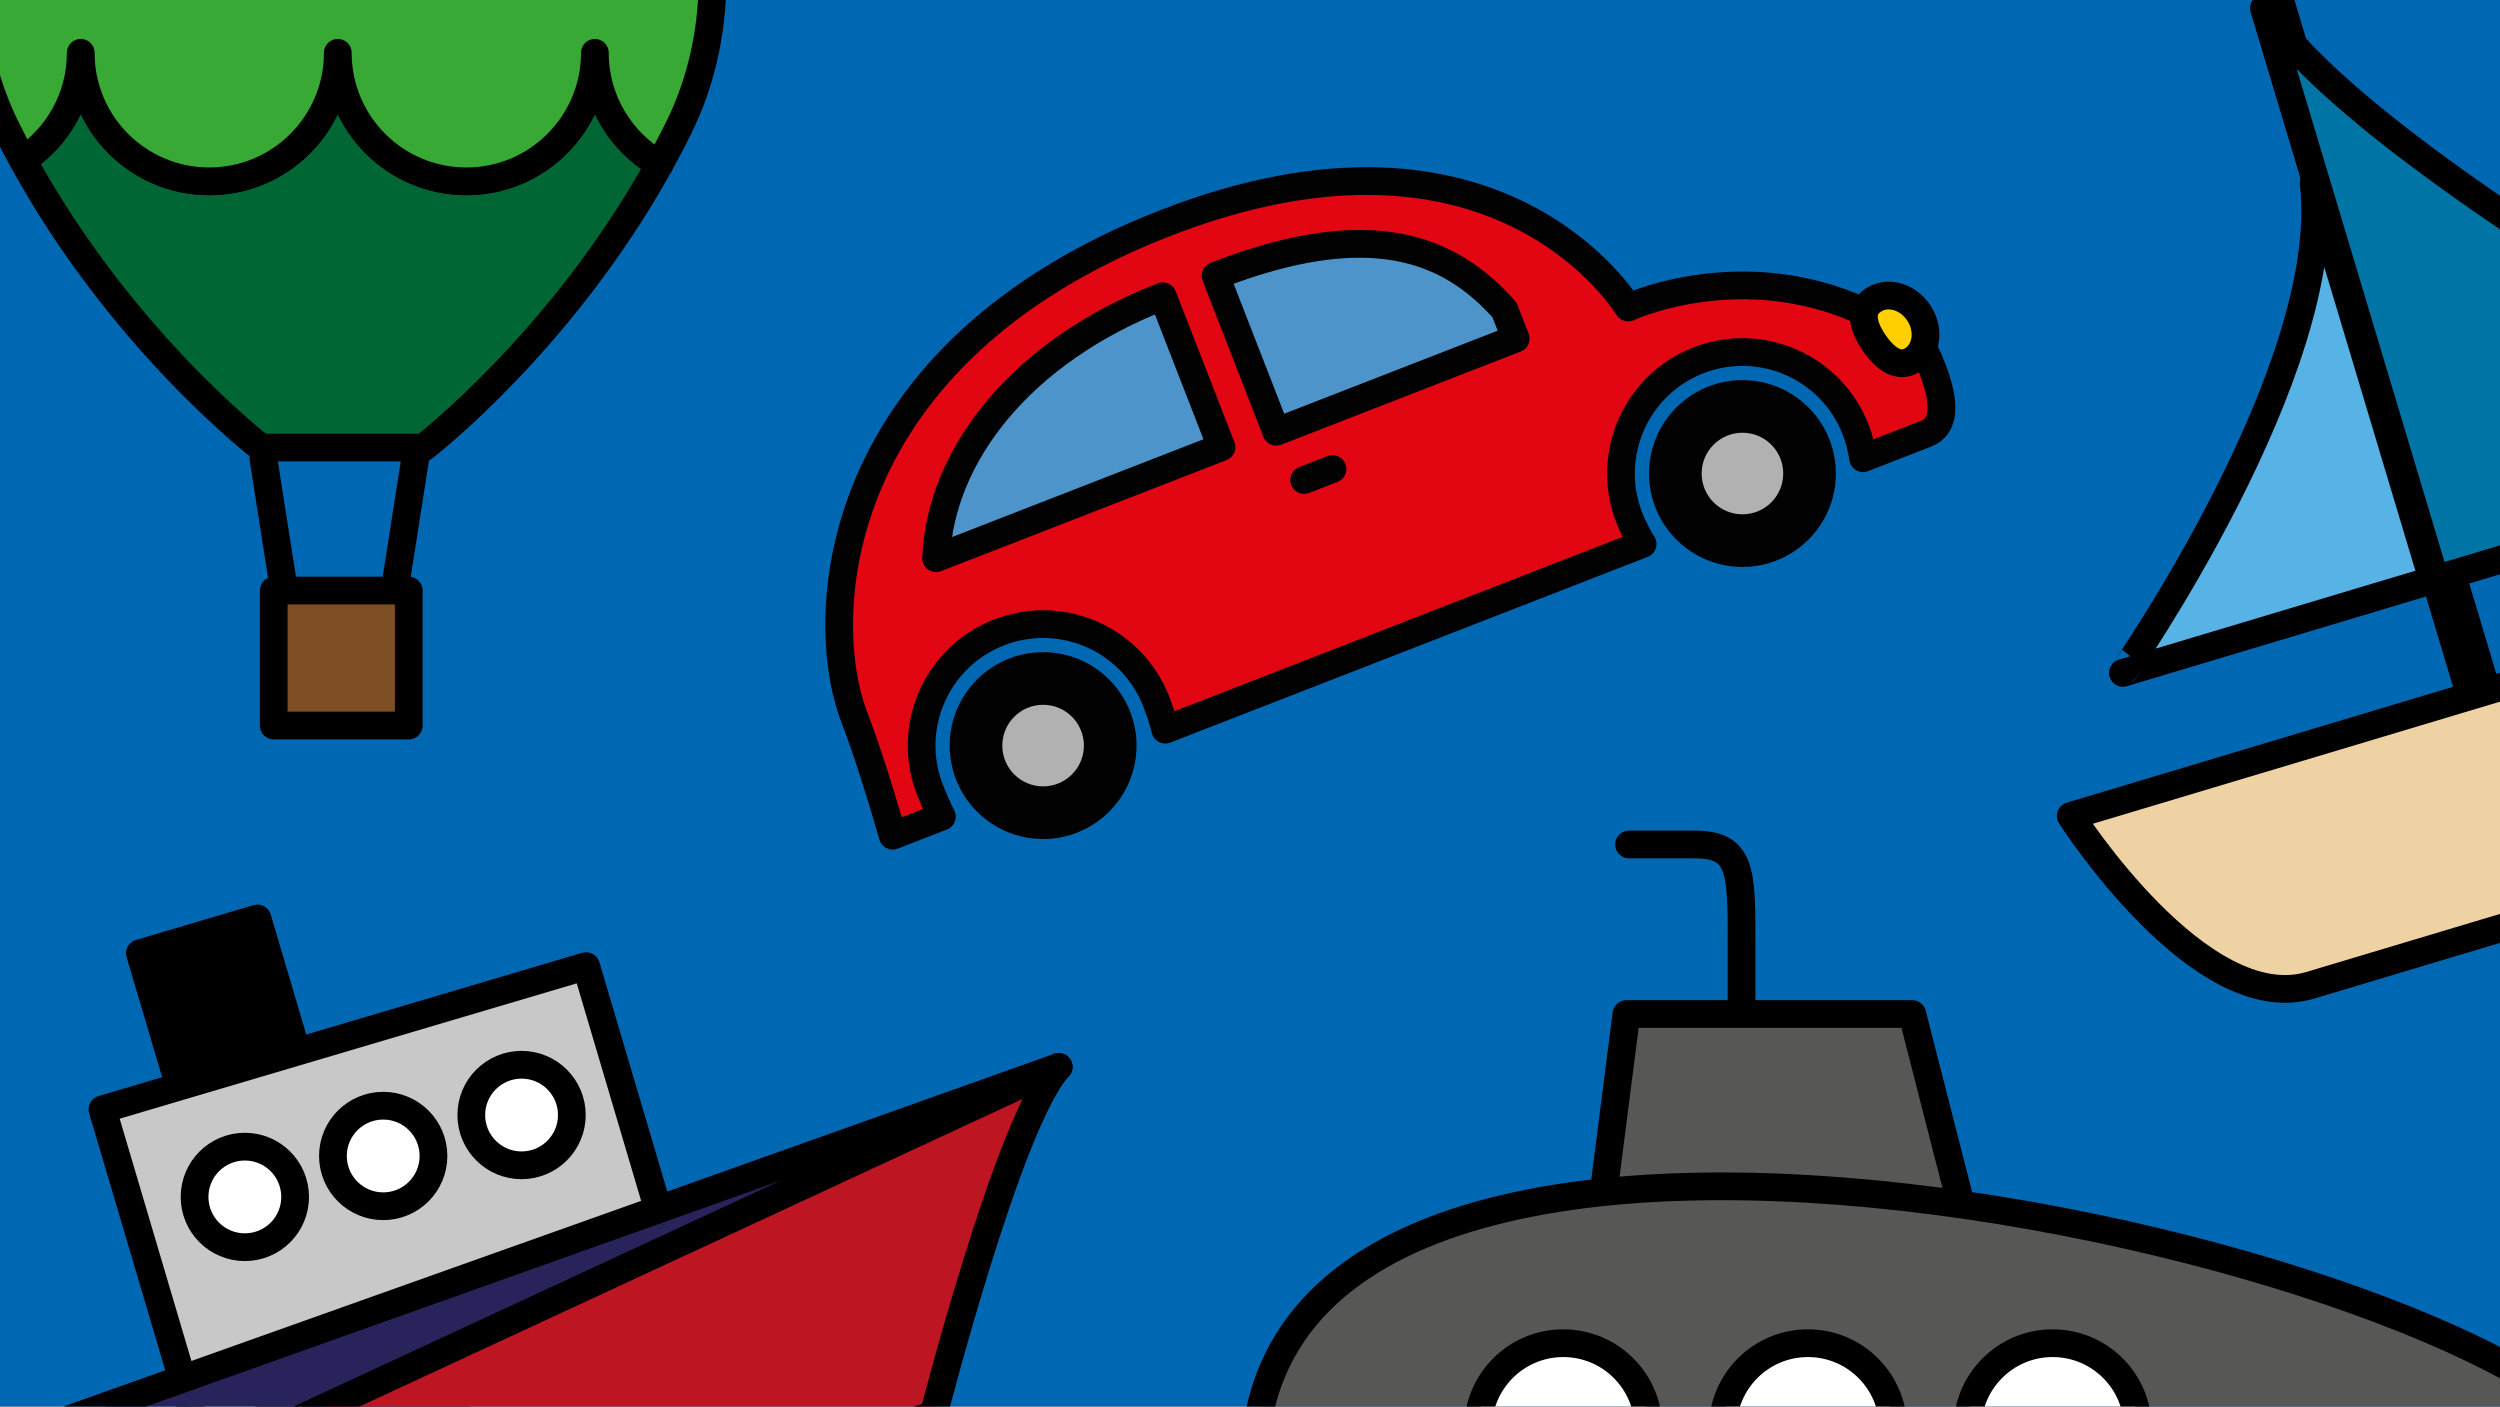 <?xml version="1.0" encoding="utf-8"?>
<!-- Generator: Adobe Illustrator 16.0.0, SVG Export Plug-In . SVG Version: 6.00 Build 0)  -->
<!DOCTYPE svg PUBLIC "-//W3C//DTD SVG 1.1//EN" "http://www.w3.org/Graphics/SVG/1.1/DTD/svg11.dtd">
<svg version="1.1" xmlns="http://www.w3.org/2000/svg" xmlns:xlink="http://www.w3.org/1999/xlink" x="0px" y="0px"
	 width="405.631px" height="228.21px" viewBox="0 0 405.631 228.21" enable-background="new 0 0 405.631 228.21"
	 xml:space="preserve">
<rect x="0" y="0" width="405.631" height="228.21" fill="#808080" stroke="none"/>
<g id="ozadje" display="none">
</g>
<g id="Layer_1">
	<g>
		<defs>
			<rect id="SVGID_21_" width="405.631" height="228.21"/>
		</defs>
		<clipPath id="SVGID_23_">
			<use xlink:href="#SVGID_21_"  overflow="visible"/>
		</clipPath>
		<rect id="SVGID_20_" clip-path="url(#SVGID_23_)" fill="#0067B3" width="405.631" height="228.21"/>
		<g clip-path="url(#SVGID_23_)">
			
				<rect x="25.553" y="151.352" transform="matrix(0.959 -0.284 0.284 0.959 -44.791 16.773)" stroke="#000000" stroke-width="4.5" stroke-linecap="round" stroke-linejoin="round" stroke-miterlimit="10" width="19.884" height="23.258"/>
			
				<rect x="22.774" y="167.229" transform="matrix(0.959 -0.284 0.284 0.959 -52.712 26.089)" fill="#C8C8C8" stroke="#000000" stroke-width="4.5" stroke-linecap="round" stroke-linejoin="round" stroke-miterlimit="10" width="81.829" height="55.491"/>
			<g>
				
					<polyline fill="#29235C" stroke="#000000" stroke-width="4.5" stroke-linecap="round" stroke-linejoin="round" stroke-miterlimit="10" points="
					159.781,185.607 171.779,173.106 4.563,232.637 30.389,251.529 				"/>
			</g>
			
				<circle fill="#FFFFFF" stroke="#000000" stroke-width="4.5" stroke-linecap="round" stroke-linejoin="round" stroke-miterlimit="10" cx="39.727" cy="194.204" r="8.158"/>
			
				<circle fill="#FFFFFF" stroke="#000000" stroke-width="4.5" stroke-linecap="round" stroke-linejoin="round" stroke-miterlimit="10" cx="62.176" cy="187.559" r="8.158"/>
			
				<circle fill="#FFFFFF" stroke="#000000" stroke-width="4.5" stroke-linecap="round" stroke-linejoin="round" stroke-miterlimit="10" cx="84.625" cy="180.916" r="8.158"/>
			
				<path fill="#BD1622" stroke="#000000" stroke-width="4.5" stroke-linecap="round" stroke-linejoin="round" stroke-miterlimit="10" d="
				M19.941,243.534l24.242,17.808l107.279-31.75c0,0,12.27-47.914,20.316-56.485L19.941,243.534z"/>
		</g>
		<g clip-path="url(#SVGID_23_)">
			
				<path opacity="0.3" fill="#FFFFFF" stroke="#010101" stroke-width="4.5" stroke-linecap="round" stroke-linejoin="round" stroke-miterlimit="10" enable-background="new    " d="
				M244.117,50.297l1.807,4.646L207.08,70.054l-9.852-25.319C222.143,35.042,235.156,40.143,244.117,50.297z"/>
			
				<path opacity="0.3" fill="#FFFFFF" stroke="#010101" stroke-width="4.5" stroke-linecap="round" stroke-linejoin="round" stroke-miterlimit="10" enable-background="new    " d="
				M188.662,48.066l9.527,24.49l-27.393,10.656l-18.916,7.359C152.545,74.021,165.508,57.074,188.662,48.066z"/>
			
				<path fill="#E20613" stroke="#010101" stroke-width="4.5" stroke-linecap="round" stroke-linejoin="round" stroke-miterlimit="10" d="
				M310.73,53.983l-1.922,0.179c-22.225-14.693-44.641-4.265-44.641-4.265s-20.725-34.853-75.064-13.713
				c-54.344,21.142-56.914,63.683-50.422,80.373c2.822,7.256,6.164,19.037,6.164,19.037l7.977-3.103
				c-0.488-0.853-1.576-3.431-1.943-4.374c-3.945-10.143,1.08-21.563,11.223-25.509c10.141-3.945,21.563,1.077,25.508,11.22
				c0.418,1.076,1.234,3.468,1.457,4.563l77.453-30.131c-0.781-1.169-1.639-2.921-2.17-4.286
				c-3.945-10.143,1.078-21.563,11.221-25.508c10.143-3.946,21.563,1.076,25.508,11.219c0.584,1.498,1.008,3.133,1.211,4.659
				l10.254-3.989C318.994,67.925,310.73,53.983,310.73,53.983z M198.189,72.557l-27.393,10.656l-18.916,7.359
				c0.664-16.55,13.627-33.498,36.781-42.506L198.189,72.557L198.189,72.557z M245.924,54.942L207.08,70.054l-9.852-25.32
				c24.914-9.691,37.928-4.591,46.889,5.563L245.924,54.942z"/>
			<circle fill="#010101" cx="169.246" cy="120.973" r="15.158"/>
			<circle fill="#010101" cx="282.714" cy="76.83" r="15.157"/>
			<circle fill="#B1B1B1" cx="282.715" cy="76.83" r="6.619"/>
			<circle fill="#B1B1B1" cx="169.246" cy="120.973" r="6.619"/>
			
				<line fill="none" stroke="#010101" stroke-width="4.5" stroke-linecap="round" stroke-linejoin="round" stroke-miterlimit="10" x1="216.199" y1="76.098" x2="211.6" y2="77.887"/>
			
				<path fill="#FFCF00" stroke="#000000" stroke-width="4.5" stroke-linecap="round" stroke-linejoin="round" stroke-miterlimit="10" d="
				M311.326,50.764c1.775,2.674,1.346,6.081-0.957,7.608c-2.303,1.528-4.627-0.238-6.4-2.912c-1.775-2.674-2.328-5.243-0.025-6.771
				C306.248,47.16,309.553,48.09,311.326,50.764z"/>
		</g>
		<g clip-path="url(#SVGID_23_)">
			
				<line fill="none" stroke="#000000" stroke-width="4.5" stroke-linecap="round" stroke-linejoin="round" stroke-miterlimit="10" x1="42.738" y1="74.414" x2="46.09" y2="95.811"/>
			
				<line fill="none" stroke="#000000" stroke-width="4.5" stroke-linecap="round" stroke-linejoin="round" stroke-miterlimit="10" x1="67.371" y1="74.414" x2="64.02" y2="95.811"/>
			
				<rect x="44.414" y="95.811" fill="#7E4E24" stroke="#000000" stroke-width="4.5" stroke-linecap="round" stroke-linejoin="round" stroke-miterlimit="10" width="21.912" height="21.913"/>
			<g>
				
					<path fill="#006633" stroke="#000000" stroke-width="4.5" stroke-linecap="round" stroke-linejoin="round" stroke-miterlimit="10" d="
					M96.518,8.568c0,11.519-9.336,20.854-20.854,20.854S54.809,20.087,54.809,8.568c0,11.519-9.336,20.854-20.854,20.854
					S13.102,20.087,13.102,8.568c0,7.285-3.738,13.693-9.396,17.423c16.023,29.287,38.652,46.627,38.652,46.627h17.061h7.553h1.758
					c0,0,22.285-17.072,38.285-45.952C100.744,23.069,96.518,16.316,96.518,8.568z"/>
				
					<path fill="#39A935" stroke="#000000" stroke-width="4.5" stroke-linecap="round" stroke-linejoin="round" stroke-miterlimit="10" d="
					M110.729-26.896c-2.699,2.417-6.262,3.889-10.17,3.889c-8.422,0-15.25-6.826-15.25-15.249c0,8.423-6.828,15.249-15.25,15.249
					s-15.25-6.826-15.25-15.249c0,8.423-6.826,15.249-15.248,15.249s-15.25-6.826-15.25-15.249c0,8.423-6.828,15.249-15.25,15.249
					c-3.404,0-6.547-1.116-9.084-3.001C-6.295-10.914-6.059,6.52,0.971,20.745c0.885,1.789,1.799,3.537,2.734,5.246
					c5.658-3.729,9.396-10.138,9.396-17.423c0,11.519,9.336,20.854,20.854,20.854s20.854-9.336,20.854-20.854
					c0,11.519,9.338,20.854,20.855,20.854s20.854-9.336,20.854-20.854c0,7.748,4.227,14.501,10.496,18.098
					c1.064-1.922,2.102-3.896,3.102-5.921C117.285,6.239,117.385-11.6,110.729-26.896z"/>
			</g>
		</g>
		<g clip-path="url(#SVGID_23_)">
			
				<path fill="none" stroke="#000000" stroke-width="4.5" stroke-linecap="round" stroke-linejoin="round" stroke-miterlimit="10" d="
				M264.32,137.021c0,0,3.105,0,10.637,0s7.617,4.141,7.617,15.734c0,11.593,0,33.951,0,33.951"/>
			
				<polygon fill="#575756" stroke="#000000" stroke-width="4.5" stroke-linecap="round" stroke-linejoin="round" stroke-miterlimit="10" points="
				319.871,202.044 259.09,202.044 263.893,164.526 310.266,164.526 			"/>
			
				<path fill="#575756" stroke="#000000" stroke-width="4.5" stroke-linecap="round" stroke-linejoin="round" stroke-miterlimit="10" d="
				M424.979,239.663c0-31.322-221.535-87.627-221.535-1.359C203.443,324.572,424.979,270.986,424.979,239.663z"/>
			
				<circle fill="#FFFFFF" stroke="#000000" stroke-width="4.5" stroke-linecap="round" stroke-linejoin="round" stroke-miterlimit="10" cx="253.644" cy="231.769" r="13.833"/>
			
				<circle fill="#FFFFFF" stroke="#000000" stroke-width="4.5" stroke-linecap="round" stroke-linejoin="round" stroke-miterlimit="10" cx="293.343" cy="231.769" r="13.833"/>
			
				<circle fill="#FFFFFF" stroke="#000000" stroke-width="4.5" stroke-linecap="round" stroke-linejoin="round" stroke-miterlimit="10" cx="333.042" cy="231.769" r="13.833"/>
		</g>
		<g clip-path="url(#SVGID_23_)">
			
				<rect x="385.146" y="-1.717" transform="matrix(0.958 -0.287 0.287 0.958 -1.096 113.527)" stroke="#000000" stroke-width="4.5" stroke-linecap="round" stroke-linejoin="round" stroke-miterlimit="10" width="2.83" height="124.437"/>
			
				<path fill="#57B2E5" stroke="#000000" stroke-width="4.5" stroke-linecap="round" stroke-linejoin="round" stroke-miterlimit="10" d="
				M375.395,29.746l19.305,64.364l-50.252,15.071C344.447,109.182,378.912,59.837,375.395,29.746z"/>
			
				<path fill="#0075A5" stroke="#000000" stroke-width="4.5" stroke-linecap="round" stroke-linejoin="round" stroke-miterlimit="10" d="
				M468.176,72.072c0,0-83.631-44.378-100.844-70.761l27.793,92.67L468.176,72.072z"/>
			
				<path fill="#EED2A3" stroke="#000000" stroke-width="4.5" stroke-linecap="round" stroke-linejoin="round" stroke-miterlimit="10" d="
				M456.521,135.369c-26.113,7.832-63.746,19.119-81.66,24.492c-17.914,5.372-38.879-27.476-38.879-27.476l137.879-41.354
				C473.861,91.031,482.635,127.537,456.521,135.369z"/>
		</g>
	</g>
</g>
</svg>
